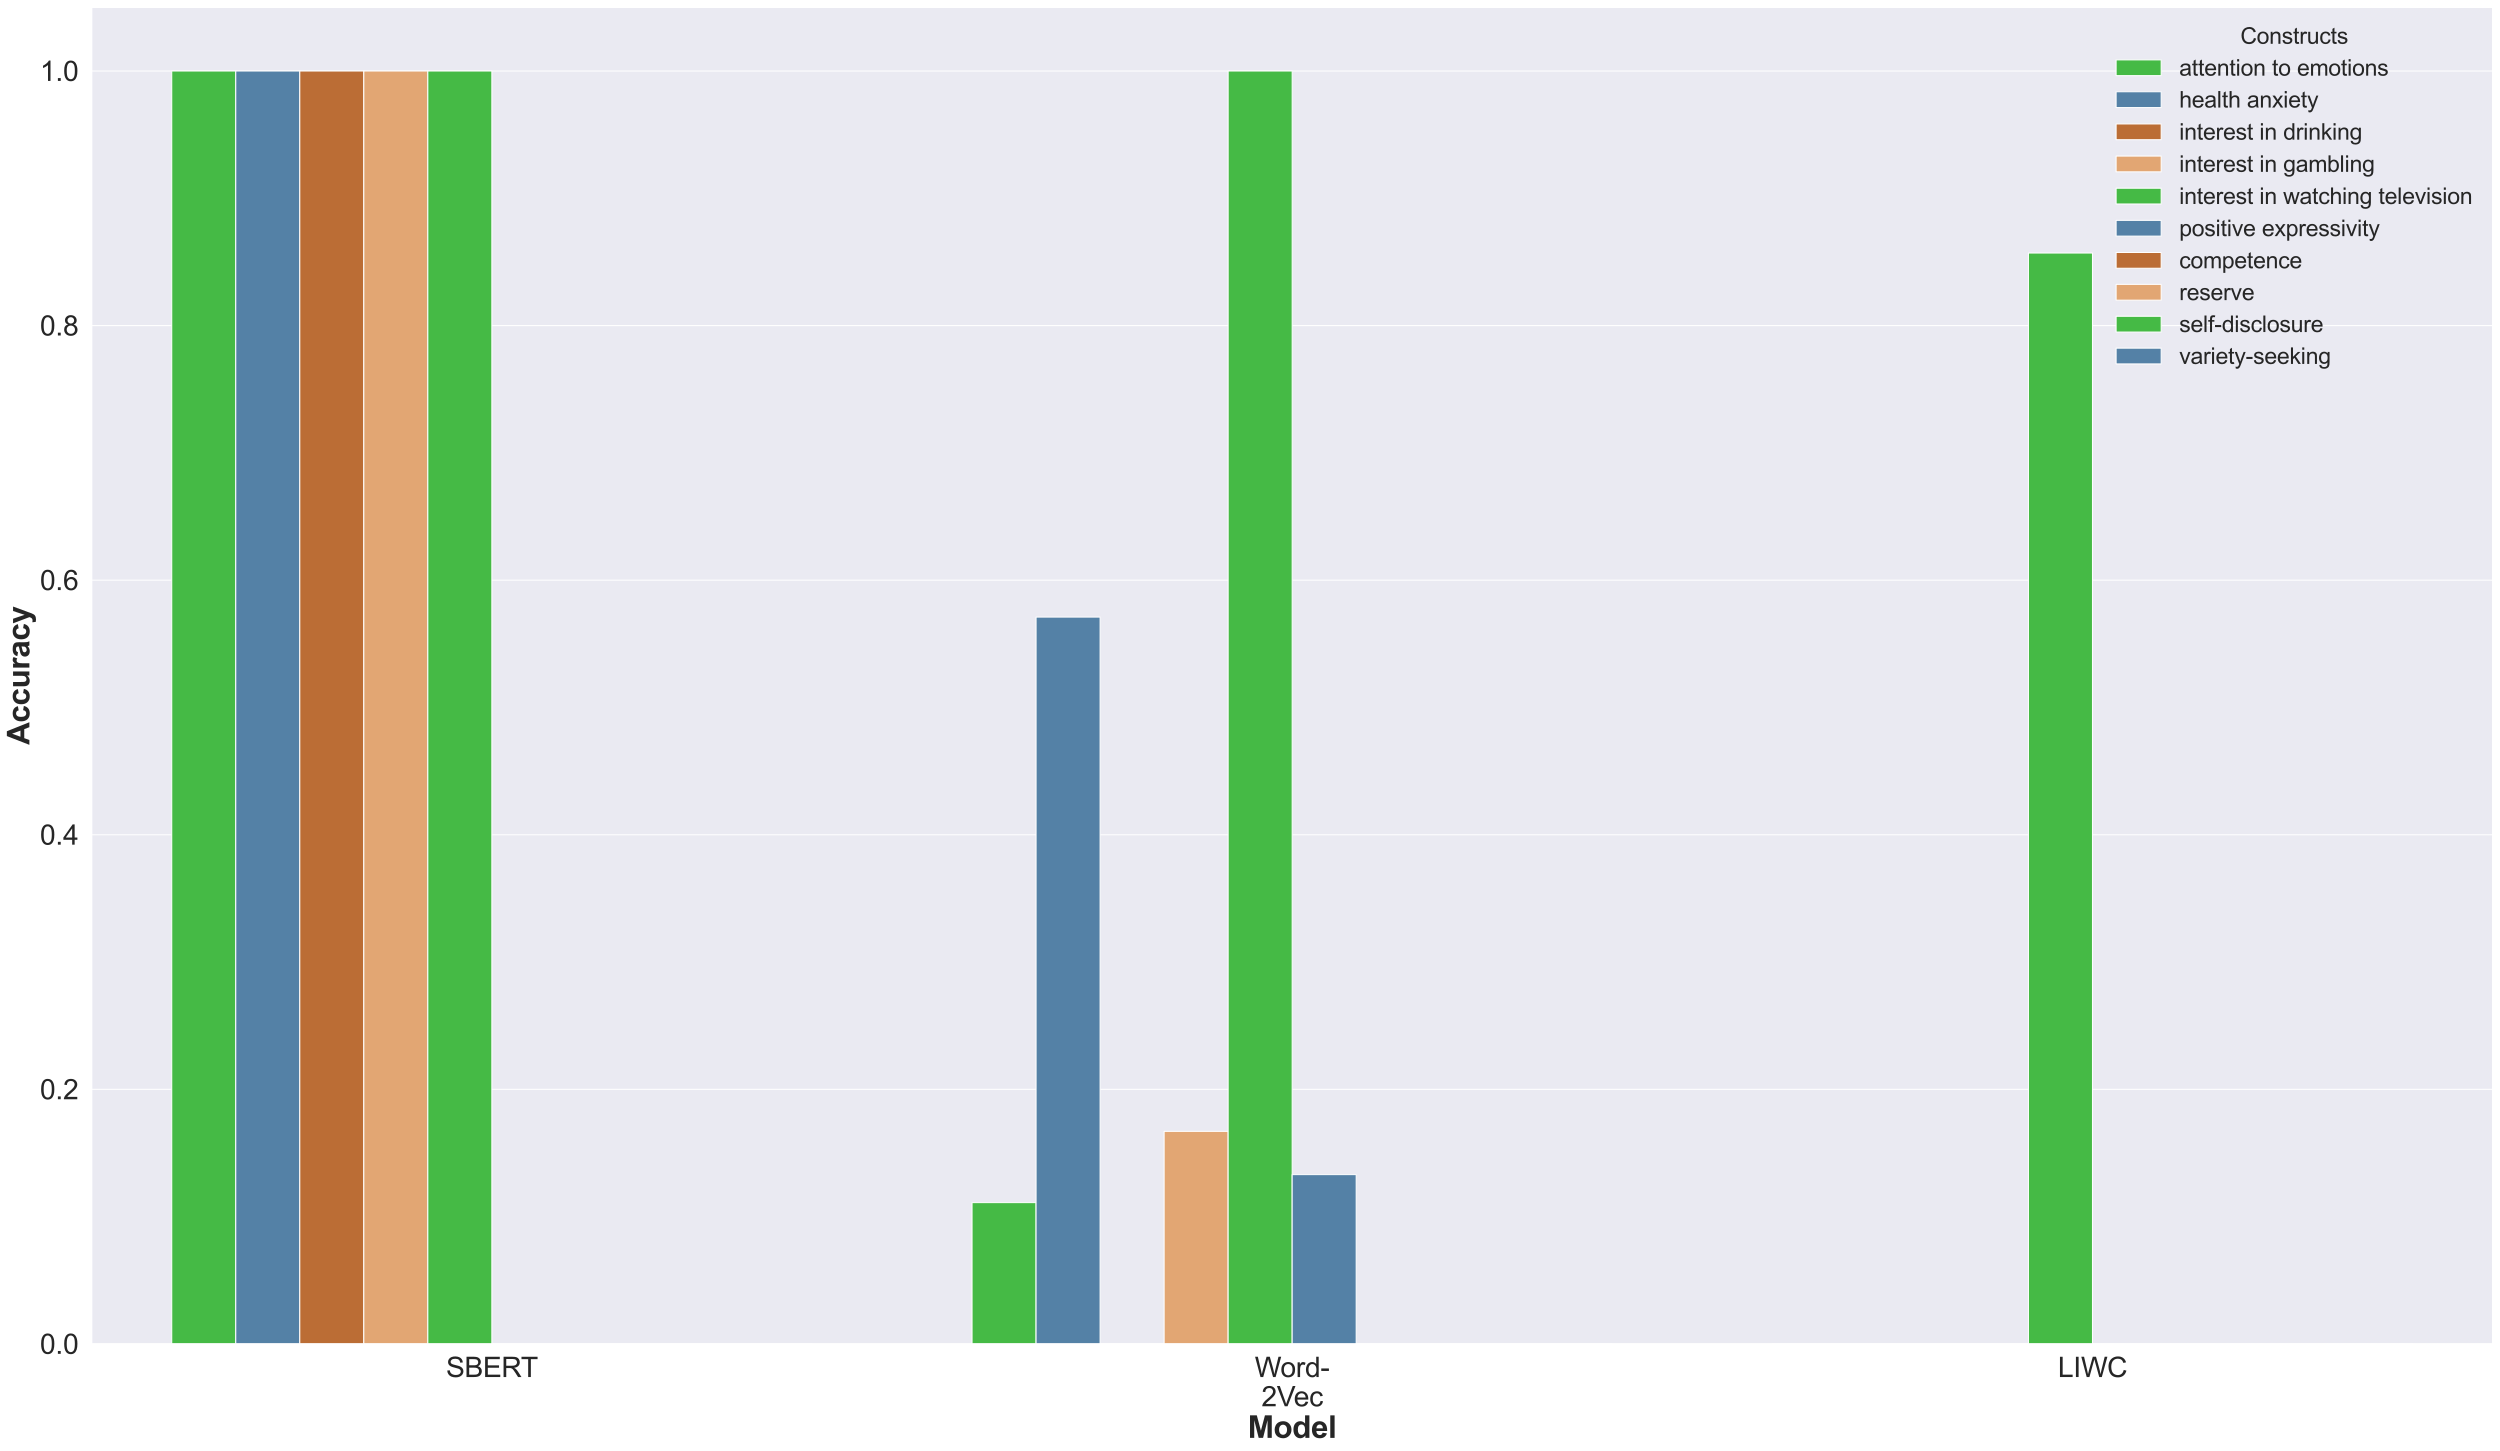 <?xml version="1.0" encoding="utf-8" standalone="no"?>
<!DOCTYPE svg PUBLIC "-//W3C//DTD SVG 1.1//EN"
  "http://www.w3.org/Graphics/SVG/1.1/DTD/svg11.dtd">
<svg height="1416.684pt" version="1.1" viewBox="0 0 2440.318 1416.684" width="2440.318pt" xmlns="http://www.w3.org/2000/svg" xmlns:xlink="http://www.w3.org/1999/xlink">
 <defs>
  <style type="text/css">*{stroke-linecap:butt;stroke-linejoin:round;}</style>
 </defs>
 <g id="figure_1">
  <g id="patch_1">
   <path d="M 0 1416.684 
L 2440.318 1416.684 
L 2440.318 0 
L 0 0 
z
" style="fill:#ffffff;"/>
  </g>
  <g id="axes_1">
   <g id="patch_2">
    <path d="M 89.517 1311.84 
L 2433.117 1311.84 
L 2433.117 7.2 
L 89.517 7.2 
z
" style="fill:#eaeaf2;"/>
   </g>
   <g id="matplotlib.axis_1">
    <g id="xtick_1">
     <g id="text_1">
      <!-- SBERT -->
      <g style="fill:#262626;" transform="translate(435.344 1344.166)scale(0.27 -0.27)">
       <defs>
        <path d="M 288 1472 
L 859 1522 
Q 900 1178 1048 958 
Q 1197 738 1509 602 
Q 1822 466 2213 466 
Q 2559 466 2825 569 
Q 3091 672 3220 851 
Q 3350 1031 3350 1244 
Q 3350 1459 3225 1620 
Q 3100 1781 2813 1891 
Q 2628 1963 1997 2114 
Q 1366 2266 1113 2400 
Q 784 2572 623 2826 
Q 463 3081 463 3397 
Q 463 3744 659 4045 
Q 856 4347 1234 4503 
Q 1613 4659 2075 4659 
Q 2584 4659 2973 4495 
Q 3363 4331 3572 4012 
Q 3781 3694 3797 3291 
L 3216 3247 
Q 3169 3681 2898 3903 
Q 2628 4125 2100 4125 
Q 1550 4125 1298 3923 
Q 1047 3722 1047 3438 
Q 1047 3191 1225 3031 
Q 1400 2872 2139 2705 
Q 2878 2538 3153 2413 
Q 3553 2228 3743 1945 
Q 3934 1663 3934 1294 
Q 3934 928 3725 604 
Q 3516 281 3123 101 
Q 2731 -78 2241 -78 
Q 1619 -78 1198 103 
Q 778 284 539 648 
Q 300 1013 288 1472 
z
" id="ArialMT-53" transform="scale(0.016)"/>
        <path d="M 469 0 
L 469 4581 
L 2188 4581 
Q 2713 4581 3030 4442 
Q 3347 4303 3526 4014 
Q 3706 3725 3706 3409 
Q 3706 3116 3547 2856 
Q 3388 2597 3066 2438 
Q 3481 2316 3704 2022 
Q 3928 1728 3928 1328 
Q 3928 1006 3792 729 
Q 3656 453 3456 303 
Q 3256 153 2954 76 
Q 2653 0 2216 0 
L 469 0 
z
M 1075 2656 
L 2066 2656 
Q 2469 2656 2644 2709 
Q 2875 2778 2992 2937 
Q 3109 3097 3109 3338 
Q 3109 3566 3000 3739 
Q 2891 3913 2687 3977 
Q 2484 4041 1991 4041 
L 1075 4041 
L 1075 2656 
z
M 1075 541 
L 2216 541 
Q 2509 541 2628 563 
Q 2838 600 2978 687 
Q 3119 775 3209 942 
Q 3300 1109 3300 1328 
Q 3300 1584 3169 1773 
Q 3038 1963 2805 2039 
Q 2572 2116 2134 2116 
L 1075 2116 
L 1075 541 
z
" id="ArialMT-42" transform="scale(0.016)"/>
        <path d="M 506 0 
L 506 4581 
L 3819 4581 
L 3819 4041 
L 1113 4041 
L 1113 2638 
L 3647 2638 
L 3647 2100 
L 1113 2100 
L 1113 541 
L 3925 541 
L 3925 0 
L 506 0 
z
" id="ArialMT-45" transform="scale(0.016)"/>
        <path d="M 503 0 
L 503 4581 
L 2534 4581 
Q 3147 4581 3465 4457 
Q 3784 4334 3975 4021 
Q 4166 3709 4166 3331 
Q 4166 2844 3850 2509 
Q 3534 2175 2875 2084 
Q 3116 1969 3241 1856 
Q 3506 1613 3744 1247 
L 4541 0 
L 3778 0 
L 3172 953 
Q 2906 1366 2734 1584 
Q 2563 1803 2427 1890 
Q 2291 1978 2150 2013 
Q 2047 2034 1813 2034 
L 1109 2034 
L 1109 0 
L 503 0 
z
M 1109 2559 
L 2413 2559 
Q 2828 2559 3062 2645 
Q 3297 2731 3419 2920 
Q 3541 3109 3541 3331 
Q 3541 3656 3305 3865 
Q 3069 4075 2559 4075 
L 1109 4075 
L 1109 2559 
z
" id="ArialMT-52" transform="scale(0.016)"/>
        <path d="M 1659 0 
L 1659 4041 
L 150 4041 
L 150 4581 
L 3781 4581 
L 3781 4041 
L 2266 4041 
L 2266 0 
L 1659 0 
z
" id="ArialMT-54" transform="scale(0.016)"/>
       </defs>
       <use xlink:href="#ArialMT-53"/>
       <use x="66.699" xlink:href="#ArialMT-42"/>
       <use x="133.398" xlink:href="#ArialMT-45"/>
       <use x="200.098" xlink:href="#ArialMT-52"/>
       <use x="270.564" xlink:href="#ArialMT-54"/>
      </g>
     </g>
    </g>
    <g id="xtick_2">
     <g id="text_2">
      <!-- Word- -->
      <g style="fill:#262626;" transform="translate(1224.806 1344.166)scale(0.27 -0.27)">
       <defs>
        <path d="M 1294 0 
L 78 4581 
L 700 4581 
L 1397 1578 
Q 1509 1106 1591 641 
Q 1766 1375 1797 1488 
L 2669 4581 
L 3400 4581 
L 4056 2263 
Q 4303 1400 4413 641 
Q 4500 1075 4641 1638 
L 5359 4581 
L 5969 4581 
L 4713 0 
L 4128 0 
L 3163 3491 
Q 3041 3928 3019 4028 
Q 2947 3713 2884 3491 
L 1913 0 
L 1294 0 
z
" id="ArialMT-57" transform="scale(0.016)"/>
        <path d="M 213 1659 
Q 213 2581 725 3025 
Q 1153 3394 1769 3394 
Q 2453 3394 2887 2945 
Q 3322 2497 3322 1706 
Q 3322 1066 3130 698 
Q 2938 331 2570 128 
Q 2203 -75 1769 -75 
Q 1072 -75 642 372 
Q 213 819 213 1659 
z
M 791 1659 
Q 791 1022 1069 705 
Q 1347 388 1769 388 
Q 2188 388 2466 706 
Q 2744 1025 2744 1678 
Q 2744 2294 2464 2611 
Q 2184 2928 1769 2928 
Q 1347 2928 1069 2612 
Q 791 2297 791 1659 
z
" id="ArialMT-6f" transform="scale(0.016)"/>
        <path d="M 416 0 
L 416 3319 
L 922 3319 
L 922 2816 
Q 1116 3169 1280 3281 
Q 1444 3394 1641 3394 
Q 1925 3394 2219 3213 
L 2025 2691 
Q 1819 2813 1613 2813 
Q 1428 2813 1281 2702 
Q 1134 2591 1072 2394 
Q 978 2094 978 1738 
L 978 0 
L 416 0 
z
" id="ArialMT-72" transform="scale(0.016)"/>
        <path d="M 2575 0 
L 2575 419 
Q 2259 -75 1647 -75 
Q 1250 -75 917 144 
Q 584 363 401 755 
Q 219 1147 219 1656 
Q 219 2153 384 2558 
Q 550 2963 881 3178 
Q 1213 3394 1622 3394 
Q 1922 3394 2156 3267 
Q 2391 3141 2538 2938 
L 2538 4581 
L 3097 4581 
L 3097 0 
L 2575 0 
z
M 797 1656 
Q 797 1019 1065 703 
Q 1334 388 1700 388 
Q 2069 388 2326 689 
Q 2584 991 2584 1609 
Q 2584 2291 2321 2609 
Q 2059 2928 1675 2928 
Q 1300 2928 1048 2622 
Q 797 2316 797 1656 
z
" id="ArialMT-64" transform="scale(0.016)"/>
        <path d="M 203 1375 
L 203 1941 
L 1931 1941 
L 1931 1375 
L 203 1375 
z
" id="ArialMT-2d" transform="scale(0.016)"/>
       </defs>
       <use xlink:href="#ArialMT-57"/>
       <use x="92.635" xlink:href="#ArialMT-6f"/>
       <use x="148.25" xlink:href="#ArialMT-72"/>
       <use x="181.551" xlink:href="#ArialMT-64"/>
       <use x="237.166" xlink:href="#ArialMT-2d"/>
      </g>
      <!-- 2Vec -->
      <g style="fill:#262626;" transform="translate(1231.291 1372.724)scale(0.27 -0.27)">
       <defs>
        <path d="M 3222 541 
L 3222 0 
L 194 0 
Q 188 203 259 391 
Q 375 700 629 1000 
Q 884 1300 1366 1694 
Q 2113 2306 2375 2664 
Q 2638 3022 2638 3341 
Q 2638 3675 2398 3904 
Q 2159 4134 1775 4134 
Q 1369 4134 1125 3890 
Q 881 3647 878 3216 
L 300 3275 
Q 359 3922 746 4261 
Q 1134 4600 1788 4600 
Q 2447 4600 2831 4234 
Q 3216 3869 3216 3328 
Q 3216 3053 3103 2787 
Q 2991 2522 2730 2228 
Q 2469 1934 1863 1422 
Q 1356 997 1212 845 
Q 1069 694 975 541 
L 3222 541 
z
" id="ArialMT-32" transform="scale(0.016)"/>
        <path d="M 1803 0 
L 28 4581 
L 684 4581 
L 1875 1253 
Q 2019 853 2116 503 
Q 2222 878 2363 1253 
L 3600 4581 
L 4219 4581 
L 2425 0 
L 1803 0 
z
" id="ArialMT-56" transform="scale(0.016)"/>
        <path d="M 2694 1069 
L 3275 997 
Q 3138 488 2766 206 
Q 2394 -75 1816 -75 
Q 1088 -75 661 373 
Q 234 822 234 1631 
Q 234 2469 665 2931 
Q 1097 3394 1784 3394 
Q 2450 3394 2872 2941 
Q 3294 2488 3294 1666 
Q 3294 1616 3291 1516 
L 816 1516 
Q 847 969 1125 678 
Q 1403 388 1819 388 
Q 2128 388 2347 550 
Q 2566 713 2694 1069 
z
M 847 1978 
L 2700 1978 
Q 2663 2397 2488 2606 
Q 2219 2931 1791 2931 
Q 1403 2931 1139 2672 
Q 875 2413 847 1978 
z
" id="ArialMT-65" transform="scale(0.016)"/>
        <path d="M 2588 1216 
L 3141 1144 
Q 3050 572 2676 248 
Q 2303 -75 1759 -75 
Q 1078 -75 664 370 
Q 250 816 250 1647 
Q 250 2184 428 2587 
Q 606 2991 970 3192 
Q 1334 3394 1763 3394 
Q 2303 3394 2647 3120 
Q 2991 2847 3088 2344 
L 2541 2259 
Q 2463 2594 2264 2762 
Q 2066 2931 1784 2931 
Q 1359 2931 1093 2626 
Q 828 2322 828 1663 
Q 828 994 1084 691 
Q 1341 388 1753 388 
Q 2084 388 2306 591 
Q 2528 794 2588 1216 
z
" id="ArialMT-63" transform="scale(0.016)"/>
       </defs>
       <use xlink:href="#ArialMT-32"/>
       <use x="55.615" xlink:href="#ArialMT-56"/>
       <use x="116.814" xlink:href="#ArialMT-65"/>
       <use x="172.43" xlink:href="#ArialMT-63"/>
      </g>
     </g>
    </g>
    <g id="xtick_3">
     <g id="text_3">
      <!-- LIWC -->
      <g style="fill:#262626;" transform="translate(2008.767 1344.166)scale(0.27 -0.27)">
       <defs>
        <path d="M 469 0 
L 469 4581 
L 1075 4581 
L 1075 541 
L 3331 541 
L 3331 0 
L 469 0 
z
" id="ArialMT-4c" transform="scale(0.016)"/>
        <path d="M 597 0 
L 597 4581 
L 1203 4581 
L 1203 0 
L 597 0 
z
" id="ArialMT-49" transform="scale(0.016)"/>
        <path d="M 3763 1606 
L 4369 1453 
Q 4178 706 3683 314 
Q 3188 -78 2472 -78 
Q 1731 -78 1267 223 
Q 803 525 561 1097 
Q 319 1669 319 2325 
Q 319 3041 592 3573 
Q 866 4106 1370 4382 
Q 1875 4659 2481 4659 
Q 3169 4659 3637 4309 
Q 4106 3959 4291 3325 
L 3694 3184 
Q 3534 3684 3231 3912 
Q 2928 4141 2469 4141 
Q 1941 4141 1586 3887 
Q 1231 3634 1087 3207 
Q 944 2781 944 2328 
Q 944 1744 1114 1308 
Q 1284 872 1643 656 
Q 2003 441 2422 441 
Q 2931 441 3284 734 
Q 3638 1028 3763 1606 
z
" id="ArialMT-43" transform="scale(0.016)"/>
       </defs>
       <use xlink:href="#ArialMT-4c"/>
       <use x="55.615" xlink:href="#ArialMT-49"/>
       <use x="83.398" xlink:href="#ArialMT-57"/>
       <use x="177.783" xlink:href="#ArialMT-43"/>
      </g>
     </g>
    </g>
    <g id="text_4">
     <!-- Model -->
     <g style="fill:#262626;" transform="translate(1217.991 1403.563)scale(0.3 -0.3)">
      <defs>
       <path d="M 453 0 
L 453 4581 
L 1838 4581 
L 2669 1456 
L 3491 4581 
L 4878 4581 
L 4878 0 
L 4019 0 
L 4019 3606 
L 3109 0 
L 2219 0 
L 1313 3606 
L 1313 0 
L 453 0 
z
" id="Arial-BoldMT-4d" transform="scale(0.016)"/>
       <path d="M 256 1706 
Q 256 2144 472 2553 
Q 688 2963 1083 3178 
Q 1478 3394 1966 3394 
Q 2719 3394 3200 2905 
Q 3681 2416 3681 1669 
Q 3681 916 3195 420 
Q 2709 -75 1972 -75 
Q 1516 -75 1102 131 
Q 688 338 472 736 
Q 256 1134 256 1706 
z
M 1156 1659 
Q 1156 1166 1390 903 
Q 1625 641 1969 641 
Q 2313 641 2545 903 
Q 2778 1166 2778 1666 
Q 2778 2153 2545 2415 
Q 2313 2678 1969 2678 
Q 1625 2678 1390 2415 
Q 1156 2153 1156 1659 
z
" id="Arial-BoldMT-6f" transform="scale(0.016)"/>
       <path d="M 3503 0 
L 2688 0 
L 2688 488 
Q 2484 203 2207 64 
Q 1931 -75 1650 -75 
Q 1078 -75 670 386 
Q 263 847 263 1672 
Q 263 2516 659 2955 
Q 1056 3394 1663 3394 
Q 2219 3394 2625 2931 
L 2625 4581 
L 3503 4581 
L 3503 0 
z
M 1159 1731 
Q 1159 1200 1306 963 
Q 1519 619 1900 619 
Q 2203 619 2415 876 
Q 2628 1134 2628 1647 
Q 2628 2219 2422 2470 
Q 2216 2722 1894 2722 
Q 1581 2722 1370 2473 
Q 1159 2225 1159 1731 
z
" id="Arial-BoldMT-64" transform="scale(0.016)"/>
       <path d="M 2381 1056 
L 3256 909 
Q 3088 428 2723 176 
Q 2359 -75 1813 -75 
Q 947 -75 531 491 
Q 203 944 203 1634 
Q 203 2459 634 2926 
Q 1066 3394 1725 3394 
Q 2466 3394 2894 2905 
Q 3322 2416 3303 1406 
L 1103 1406 
Q 1113 1016 1316 798 
Q 1519 581 1822 581 
Q 2028 581 2168 693 
Q 2309 806 2381 1056 
z
M 2431 1944 
Q 2422 2325 2234 2523 
Q 2047 2722 1778 2722 
Q 1491 2722 1303 2513 
Q 1116 2303 1119 1944 
L 2431 1944 
z
" id="Arial-BoldMT-65" transform="scale(0.016)"/>
       <path d="M 459 0 
L 459 4581 
L 1338 4581 
L 1338 0 
L 459 0 
z
" id="Arial-BoldMT-6c" transform="scale(0.016)"/>
      </defs>
      <use xlink:href="#Arial-BoldMT-4d"/>
      <use x="83.301" xlink:href="#Arial-BoldMT-6f"/>
      <use x="144.385" xlink:href="#Arial-BoldMT-64"/>
      <use x="205.469" xlink:href="#Arial-BoldMT-65"/>
      <use x="261.084" xlink:href="#Arial-BoldMT-6c"/>
     </g>
    </g>
   </g>
   <g id="matplotlib.axis_2">
    <g id="ytick_1">
     <g id="line2d_1">
      <path clip-path="url(#p9632bb89b1)" d="M 89.517 1311.84 
L 2433.117 1311.84 
" style="fill:none;stroke:#ffffff;stroke-linecap:round;"/>
     </g>
     <g id="text_5">
      <!-- 0.0 -->
      <g style="fill:#262626;" transform="translate(38.987 1321.503)scale(0.27 -0.27)">
       <defs>
        <path d="M 266 2259 
Q 266 3072 433 3567 
Q 600 4063 929 4331 
Q 1259 4600 1759 4600 
Q 2128 4600 2406 4451 
Q 2684 4303 2865 4023 
Q 3047 3744 3150 3342 
Q 3253 2941 3253 2259 
Q 3253 1453 3087 958 
Q 2922 463 2592 192 
Q 2263 -78 1759 -78 
Q 1097 -78 719 397 
Q 266 969 266 2259 
z
M 844 2259 
Q 844 1131 1108 757 
Q 1372 384 1759 384 
Q 2147 384 2411 759 
Q 2675 1134 2675 2259 
Q 2675 3391 2411 3762 
Q 2147 4134 1753 4134 
Q 1366 4134 1134 3806 
Q 844 3388 844 2259 
z
" id="ArialMT-30" transform="scale(0.016)"/>
        <path d="M 581 0 
L 581 641 
L 1222 641 
L 1222 0 
L 581 0 
z
" id="ArialMT-2e" transform="scale(0.016)"/>
       </defs>
       <use xlink:href="#ArialMT-30"/>
       <use x="55.615" xlink:href="#ArialMT-2e"/>
       <use x="83.398" xlink:href="#ArialMT-30"/>
      </g>
     </g>
    </g>
    <g id="ytick_2">
     <g id="line2d_2">
      <path clip-path="url(#p9632bb89b1)" d="M 89.517 1063.337 
L 2433.117 1063.337 
" style="fill:none;stroke:#ffffff;stroke-linecap:round;"/>
     </g>
     <g id="text_6">
      <!-- 0.2 -->
      <g style="fill:#262626;" transform="translate(38.987 1073)scale(0.27 -0.27)">
       <use xlink:href="#ArialMT-30"/>
       <use x="55.615" xlink:href="#ArialMT-2e"/>
       <use x="83.398" xlink:href="#ArialMT-32"/>
      </g>
     </g>
    </g>
    <g id="ytick_3">
     <g id="line2d_3">
      <path clip-path="url(#p9632bb89b1)" d="M 89.517 814.834 
L 2433.117 814.834 
" style="fill:none;stroke:#ffffff;stroke-linecap:round;"/>
     </g>
     <g id="text_7">
      <!-- 0.4 -->
      <g style="fill:#262626;" transform="translate(38.987 824.497)scale(0.27 -0.27)">
       <defs>
        <path d="M 2069 0 
L 2069 1097 
L 81 1097 
L 81 1613 
L 2172 4581 
L 2631 4581 
L 2631 1613 
L 3250 1613 
L 3250 1097 
L 2631 1097 
L 2631 0 
L 2069 0 
z
M 2069 1613 
L 2069 3678 
L 634 1613 
L 2069 1613 
z
" id="ArialMT-34" transform="scale(0.016)"/>
       </defs>
       <use xlink:href="#ArialMT-30"/>
       <use x="55.615" xlink:href="#ArialMT-2e"/>
       <use x="83.398" xlink:href="#ArialMT-34"/>
      </g>
     </g>
    </g>
    <g id="ytick_4">
     <g id="line2d_4">
      <path clip-path="url(#p9632bb89b1)" d="M 89.517 566.331 
L 2433.117 566.331 
" style="fill:none;stroke:#ffffff;stroke-linecap:round;"/>
     </g>
     <g id="text_8">
      <!-- 0.6 -->
      <g style="fill:#262626;" transform="translate(38.987 575.994)scale(0.27 -0.27)">
       <defs>
        <path d="M 3184 3459 
L 2625 3416 
Q 2550 3747 2413 3897 
Q 2184 4138 1850 4138 
Q 1581 4138 1378 3988 
Q 1113 3794 959 3422 
Q 806 3050 800 2363 
Q 1003 2672 1297 2822 
Q 1591 2972 1913 2972 
Q 2475 2972 2870 2558 
Q 3266 2144 3266 1488 
Q 3266 1056 3080 686 
Q 2894 316 2569 119 
Q 2244 -78 1831 -78 
Q 1128 -78 684 439 
Q 241 956 241 2144 
Q 241 3472 731 4075 
Q 1159 4600 1884 4600 
Q 2425 4600 2770 4297 
Q 3116 3994 3184 3459 
z
M 888 1484 
Q 888 1194 1011 928 
Q 1134 663 1356 523 
Q 1578 384 1822 384 
Q 2178 384 2434 671 
Q 2691 959 2691 1453 
Q 2691 1928 2437 2201 
Q 2184 2475 1800 2475 
Q 1419 2475 1153 2201 
Q 888 1928 888 1484 
z
" id="ArialMT-36" transform="scale(0.016)"/>
       </defs>
       <use xlink:href="#ArialMT-30"/>
       <use x="55.615" xlink:href="#ArialMT-2e"/>
       <use x="83.398" xlink:href="#ArialMT-36"/>
      </g>
     </g>
    </g>
    <g id="ytick_5">
     <g id="line2d_5">
      <path clip-path="url(#p9632bb89b1)" d="M 89.517 317.829 
L 2433.117 317.829 
" style="fill:none;stroke:#ffffff;stroke-linecap:round;"/>
     </g>
     <g id="text_9">
      <!-- 0.8 -->
      <g style="fill:#262626;" transform="translate(38.987 327.492)scale(0.27 -0.27)">
       <defs>
        <path d="M 1131 2484 
Q 781 2613 612 2850 
Q 444 3088 444 3419 
Q 444 3919 803 4259 
Q 1163 4600 1759 4600 
Q 2359 4600 2725 4251 
Q 3091 3903 3091 3403 
Q 3091 3084 2923 2848 
Q 2756 2613 2416 2484 
Q 2838 2347 3058 2040 
Q 3278 1734 3278 1309 
Q 3278 722 2862 322 
Q 2447 -78 1769 -78 
Q 1091 -78 675 323 
Q 259 725 259 1325 
Q 259 1772 486 2073 
Q 713 2375 1131 2484 
z
M 1019 3438 
Q 1019 3113 1228 2906 
Q 1438 2700 1772 2700 
Q 2097 2700 2305 2904 
Q 2513 3109 2513 3406 
Q 2513 3716 2298 3927 
Q 2084 4138 1766 4138 
Q 1444 4138 1231 3931 
Q 1019 3725 1019 3438 
z
M 838 1322 
Q 838 1081 952 856 
Q 1066 631 1291 507 
Q 1516 384 1775 384 
Q 2178 384 2440 643 
Q 2703 903 2703 1303 
Q 2703 1709 2433 1975 
Q 2163 2241 1756 2241 
Q 1359 2241 1098 1978 
Q 838 1716 838 1322 
z
" id="ArialMT-38" transform="scale(0.016)"/>
       </defs>
       <use xlink:href="#ArialMT-30"/>
       <use x="55.615" xlink:href="#ArialMT-2e"/>
       <use x="83.398" xlink:href="#ArialMT-38"/>
      </g>
     </g>
    </g>
    <g id="ytick_6">
     <g id="line2d_6">
      <path clip-path="url(#p9632bb89b1)" d="M 89.517 69.326 
L 2433.117 69.326 
" style="fill:none;stroke:#ffffff;stroke-linecap:round;"/>
     </g>
     <g id="text_10">
      <!-- 1.0 -->
      <g style="fill:#262626;" transform="translate(38.987 78.989)scale(0.27 -0.27)">
       <defs>
        <path d="M 2384 0 
L 1822 0 
L 1822 3584 
Q 1619 3391 1289 3197 
Q 959 3003 697 2906 
L 697 3450 
Q 1169 3672 1522 3987 
Q 1875 4303 2022 4600 
L 2384 4600 
L 2384 0 
z
" id="ArialMT-31" transform="scale(0.016)"/>
       </defs>
       <use xlink:href="#ArialMT-31"/>
       <use x="55.615" xlink:href="#ArialMT-2e"/>
       <use x="83.398" xlink:href="#ArialMT-30"/>
      </g>
     </g>
    </g>
    <g id="text_11">
     <!-- Accuracy -->
     <g style="fill:#262626;" transform="translate(28.673 727.06)rotate(-90)scale(0.3 -0.3)">
      <defs>
       <path d="M 4597 0 
L 3591 0 
L 3191 1041 
L 1359 1041 
L 981 0 
L 0 0 
L 1784 4581 
L 2763 4581 
L 4597 0 
z
M 2894 1813 
L 2263 3513 
L 1644 1813 
L 2894 1813 
z
" id="Arial-BoldMT-41" transform="scale(0.016)"/>
       <path d="M 3353 2338 
L 2488 2181 
Q 2444 2441 2289 2572 
Q 2134 2703 1888 2703 
Q 1559 2703 1364 2476 
Q 1169 2250 1169 1719 
Q 1169 1128 1367 884 
Q 1566 641 1900 641 
Q 2150 641 2309 783 
Q 2469 925 2534 1272 
L 3397 1125 
Q 3263 531 2881 228 
Q 2500 -75 1859 -75 
Q 1131 -75 698 384 
Q 266 844 266 1656 
Q 266 2478 700 2936 
Q 1134 3394 1875 3394 
Q 2481 3394 2839 3133 
Q 3197 2872 3353 2338 
z
" id="Arial-BoldMT-63" transform="scale(0.016)"/>
       <path d="M 2644 0 
L 2644 497 
Q 2463 231 2167 78 
Q 1872 -75 1544 -75 
Q 1209 -75 943 72 
Q 678 219 559 484 
Q 441 750 441 1219 
L 441 3319 
L 1319 3319 
L 1319 1794 
Q 1319 1094 1367 936 
Q 1416 778 1544 686 
Q 1672 594 1869 594 
Q 2094 594 2272 717 
Q 2450 841 2515 1023 
Q 2581 1206 2581 1919 
L 2581 3319 
L 3459 3319 
L 3459 0 
L 2644 0 
z
" id="Arial-BoldMT-75" transform="scale(0.016)"/>
       <path d="M 1300 0 
L 422 0 
L 422 3319 
L 1238 3319 
L 1238 2847 
Q 1447 3181 1614 3287 
Q 1781 3394 1994 3394 
Q 2294 3394 2572 3228 
L 2300 2463 
Q 2078 2606 1888 2606 
Q 1703 2606 1575 2504 
Q 1447 2403 1373 2137 
Q 1300 1872 1300 1025 
L 1300 0 
z
" id="Arial-BoldMT-72" transform="scale(0.016)"/>
       <path d="M 1116 2306 
L 319 2450 
Q 453 2931 781 3162 
Q 1109 3394 1756 3394 
Q 2344 3394 2631 3255 
Q 2919 3116 3036 2902 
Q 3153 2688 3153 2116 
L 3144 1091 
Q 3144 653 3186 445 
Q 3228 238 3344 0 
L 2475 0 
Q 2441 88 2391 259 
Q 2369 338 2359 363 
Q 2134 144 1878 34 
Q 1622 -75 1331 -75 
Q 819 -75 523 203 
Q 228 481 228 906 
Q 228 1188 362 1408 
Q 497 1628 739 1745 
Q 981 1863 1438 1950 
Q 2053 2066 2291 2166 
L 2291 2253 
Q 2291 2506 2166 2614 
Q 2041 2722 1694 2722 
Q 1459 2722 1328 2630 
Q 1197 2538 1116 2306 
z
M 2291 1594 
Q 2122 1538 1756 1459 
Q 1391 1381 1278 1306 
Q 1106 1184 1106 997 
Q 1106 813 1243 678 
Q 1381 544 1594 544 
Q 1831 544 2047 700 
Q 2206 819 2256 991 
Q 2291 1103 2291 1419 
L 2291 1594 
z
" id="Arial-BoldMT-61" transform="scale(0.016)"/>
       <path d="M 44 3319 
L 978 3319 
L 1772 963 
L 2547 3319 
L 3456 3319 
L 2284 125 
L 2075 -453 
Q 1959 -744 1854 -897 
Q 1750 -1050 1614 -1145 
Q 1478 -1241 1279 -1294 
Q 1081 -1347 831 -1347 
Q 578 -1347 334 -1294 
L 256 -606 
Q 463 -647 628 -647 
Q 934 -647 1081 -467 
Q 1228 -288 1306 -9 
L 44 3319 
z
" id="Arial-BoldMT-79" transform="scale(0.016)"/>
      </defs>
      <use xlink:href="#Arial-BoldMT-41"/>
      <use x="72.217" xlink:href="#Arial-BoldMT-63"/>
      <use x="127.832" xlink:href="#Arial-BoldMT-63"/>
      <use x="183.447" xlink:href="#Arial-BoldMT-75"/>
      <use x="244.531" xlink:href="#Arial-BoldMT-72"/>
      <use x="283.447" xlink:href="#Arial-BoldMT-61"/>
      <use x="339.062" xlink:href="#Arial-BoldMT-63"/>
      <use x="394.678" xlink:href="#Arial-BoldMT-79"/>
     </g>
    </g>
   </g>
   <g id="patch_3">
    <path clip-path="url(#p9632bb89b1)" d="M 167.637 1311.84 
L 230.133 1311.84 
L 230.133 69.326 
L 167.637 69.326 
z
" style="fill:#45ba45;stroke:#ffffff;stroke-linejoin:miter;"/>
   </g>
   <g id="patch_4">
    <path clip-path="url(#p9632bb89b1)" d="M 948.837 1311.84 
L 1011.333 1311.84 
L 1011.333 1173.921 
L 948.837 1173.921 
z
" style="fill:#45ba45;stroke:#ffffff;stroke-linejoin:miter;"/>
   </g>
   <g id="patch_5">
    <path clip-path="url(#p9632bb89b1)" d="M 1730.037 1311.84 
L 1792.534 1311.84 
L 1792.534 1311.84 
L 1730.037 1311.84 
z
" style="fill:#45ba45;stroke:#ffffff;stroke-linejoin:miter;"/>
   </g>
   <g id="patch_6">
    <path clip-path="url(#p9632bb89b1)" d="M 230.133 1311.84 
L 292.63 1311.84 
L 292.63 69.326 
L 230.133 69.326 
z
" style="fill:#5481a6;stroke:#ffffff;stroke-linejoin:miter;"/>
   </g>
   <g id="patch_7">
    <path clip-path="url(#p9632bb89b1)" d="M 1011.333 1311.84 
L 1073.83 1311.84 
L 1073.83 602.364 
L 1011.333 602.364 
z
" style="fill:#5481a6;stroke:#ffffff;stroke-linejoin:miter;"/>
   </g>
   <g id="patch_8">
    <path clip-path="url(#p9632bb89b1)" d="M 1792.534 1311.84 
L 1855.03 1311.84 
L 1855.03 1311.84 
L 1792.534 1311.84 
z
" style="fill:#5481a6;stroke:#ffffff;stroke-linejoin:miter;"/>
   </g>
   <g id="patch_9">
    <path clip-path="url(#p9632bb89b1)" d="M 292.63 1311.84 
L 355.125 1311.84 
L 355.125 69.326 
L 292.63 69.326 
z
" style="fill:#bb6d35;stroke:#ffffff;stroke-linejoin:miter;"/>
   </g>
   <g id="patch_10">
    <path clip-path="url(#p9632bb89b1)" d="M 1073.83 1311.84 
L 1136.325 1311.84 
L 1136.325 1311.84 
L 1073.83 1311.84 
z
" style="fill:#bb6d35;stroke:#ffffff;stroke-linejoin:miter;"/>
   </g>
   <g id="patch_11">
    <path clip-path="url(#p9632bb89b1)" d="M 1855.03 1311.84 
L 1917.525 1311.84 
L 1917.525 1311.84 
L 1855.03 1311.84 
z
" style="fill:#bb6d35;stroke:#ffffff;stroke-linejoin:miter;"/>
   </g>
   <g id="patch_12">
    <path clip-path="url(#p9632bb89b1)" d="M 355.125 1311.84 
L 417.622 1311.84 
L 417.622 69.326 
L 355.125 69.326 
z
" style="fill:#e2a673;stroke:#ffffff;stroke-linejoin:miter;"/>
   </g>
   <g id="patch_13">
    <path clip-path="url(#p9632bb89b1)" d="M 1136.325 1311.84 
L 1198.822 1311.84 
L 1198.822 1104.34 
L 1136.325 1104.34 
z
" style="fill:#e2a673;stroke:#ffffff;stroke-linejoin:miter;"/>
   </g>
   <g id="patch_14">
    <path clip-path="url(#p9632bb89b1)" d="M 1917.525 1311.84 
L 1980.022 1311.84 
L 1980.022 1311.84 
L 1917.525 1311.84 
z
" style="fill:#e2a673;stroke:#ffffff;stroke-linejoin:miter;"/>
   </g>
   <g id="patch_15">
    <path clip-path="url(#p9632bb89b1)" d="M 417.622 1311.84 
L 480.118 1311.84 
L 480.118 69.326 
L 417.622 69.326 
z
" style="fill:#45ba45;stroke:#ffffff;stroke-linejoin:miter;"/>
   </g>
   <g id="patch_16">
    <path clip-path="url(#p9632bb89b1)" d="M 1198.822 1311.84 
L 1261.318 1311.84 
L 1261.318 69.326 
L 1198.822 69.326 
z
" style="fill:#45ba45;stroke:#ffffff;stroke-linejoin:miter;"/>
   </g>
   <g id="patch_17">
    <path clip-path="url(#p9632bb89b1)" d="M 1980.022 1311.84 
L 2042.517 1311.84 
L 2042.517 247.005 
L 1980.022 247.005 
z
" style="fill:#45ba45;stroke:#ffffff;stroke-linejoin:miter;"/>
   </g>
   <g id="patch_18">
    <path clip-path="url(#p9632bb89b1)" d="M 480.118 1311.84 
L 542.614 1311.84 
L 542.614 1311.84 
L 480.118 1311.84 
z
" style="fill:#5481a6;stroke:#ffffff;stroke-linejoin:miter;"/>
   </g>
   <g id="patch_19">
    <path clip-path="url(#p9632bb89b1)" d="M 1261.318 1311.84 
L 1323.813 1311.84 
L 1323.813 1146.586 
L 1261.318 1146.586 
z
" style="fill:#5481a6;stroke:#ffffff;stroke-linejoin:miter;"/>
   </g>
   <g id="patch_20">
    <path clip-path="url(#p9632bb89b1)" d="M 2042.517 1311.84 
L 2105.014 1311.84 
L 2105.014 1311.84 
L 2042.517 1311.84 
z
" style="fill:#5481a6;stroke:#ffffff;stroke-linejoin:miter;"/>
   </g>
   <g id="patch_21">
    <path clip-path="url(#p9632bb89b1)" d="M 542.614 1311.84 
L 605.11 1311.84 
L 605.11 1311.84 
L 542.614 1311.84 
z
" style="fill:#bb6d35;stroke:#ffffff;stroke-linejoin:miter;"/>
   </g>
   <g id="patch_22">
    <path clip-path="url(#p9632bb89b1)" d="M 1323.813 1311.84 
L 1386.31 1311.84 
L 1386.31 1311.84 
L 1323.813 1311.84 
z
" style="fill:#bb6d35;stroke:#ffffff;stroke-linejoin:miter;"/>
   </g>
   <g id="patch_23">
    <path clip-path="url(#p9632bb89b1)" d="M 2105.014 1311.84 
L 2167.51 1311.84 
L 2167.51 1311.84 
L 2105.014 1311.84 
z
" style="fill:#bb6d35;stroke:#ffffff;stroke-linejoin:miter;"/>
   </g>
   <g id="patch_24">
    <path clip-path="url(#p9632bb89b1)" d="M 605.11 1311.84 
L 667.606 1311.84 
L 667.606 1311.84 
L 605.11 1311.84 
z
" style="fill:#e2a673;stroke:#ffffff;stroke-linejoin:miter;"/>
   </g>
   <g id="patch_25">
    <path clip-path="url(#p9632bb89b1)" d="M 1386.31 1311.84 
L 1448.805 1311.84 
L 1448.805 1311.84 
L 1386.31 1311.84 
z
" style="fill:#e2a673;stroke:#ffffff;stroke-linejoin:miter;"/>
   </g>
   <g id="patch_26">
    <path clip-path="url(#p9632bb89b1)" d="M 2167.51 1311.84 
L 2230.006 1311.84 
L 2230.006 1311.84 
L 2167.51 1311.84 
z
" style="fill:#e2a673;stroke:#ffffff;stroke-linejoin:miter;"/>
   </g>
   <g id="patch_27">
    <path clip-path="url(#p9632bb89b1)" d="M 667.606 1311.84 
L 730.101 1311.84 
L 730.101 1311.84 
L 667.606 1311.84 
z
" style="fill:#45ba45;stroke:#ffffff;stroke-linejoin:miter;"/>
   </g>
   <g id="patch_28">
    <path clip-path="url(#p9632bb89b1)" d="M 1448.805 1311.84 
L 1511.302 1311.84 
L 1511.302 1311.84 
L 1448.805 1311.84 
z
" style="fill:#45ba45;stroke:#ffffff;stroke-linejoin:miter;"/>
   </g>
   <g id="patch_29">
    <path clip-path="url(#p9632bb89b1)" d="M 2230.006 1311.84 
L 2292.501 1311.84 
L 2292.501 1311.84 
L 2230.006 1311.84 
z
" style="fill:#45ba45;stroke:#ffffff;stroke-linejoin:miter;"/>
   </g>
   <g id="patch_30">
    <path clip-path="url(#p9632bb89b1)" d="M 730.101 1311.84 
L 792.597 1311.84 
L 792.597 1311.84 
L 730.101 1311.84 
z
" style="fill:#5481a6;stroke:#ffffff;stroke-linejoin:miter;"/>
   </g>
   <g id="patch_31">
    <path clip-path="url(#p9632bb89b1)" d="M 1511.302 1311.84 
L 1573.797 1311.84 
L 1573.797 1311.84 
L 1511.302 1311.84 
z
" style="fill:#5481a6;stroke:#ffffff;stroke-linejoin:miter;"/>
   </g>
   <g id="patch_32">
    <path clip-path="url(#p9632bb89b1)" d="M 2292.501 1311.84 
L 2354.997 1311.84 
L 2354.997 1311.84 
L 2292.501 1311.84 
z
" style="fill:#5481a6;stroke:#ffffff;stroke-linejoin:miter;"/>
   </g>
   <g id="line2d_7">
    <path clip-path="url(#p9632bb89b1)" style="fill:none;stroke:#424242;stroke-linecap:round;stroke-width:2.7;"/>
   </g>
   <g id="line2d_8">
    <path clip-path="url(#p9632bb89b1)" style="fill:none;stroke:#424242;stroke-linecap:round;stroke-width:2.7;"/>
   </g>
   <g id="line2d_9">
    <path clip-path="url(#p9632bb89b1)" style="fill:none;stroke:#424242;stroke-linecap:round;stroke-width:2.7;"/>
   </g>
   <g id="line2d_10">
    <path clip-path="url(#p9632bb89b1)" style="fill:none;stroke:#424242;stroke-linecap:round;stroke-width:2.7;"/>
   </g>
   <g id="line2d_11">
    <path clip-path="url(#p9632bb89b1)" style="fill:none;stroke:#424242;stroke-linecap:round;stroke-width:2.7;"/>
   </g>
   <g id="line2d_12">
    <path clip-path="url(#p9632bb89b1)" style="fill:none;stroke:#424242;stroke-linecap:round;stroke-width:2.7;"/>
   </g>
   <g id="line2d_13">
    <path clip-path="url(#p9632bb89b1)" style="fill:none;stroke:#424242;stroke-linecap:round;stroke-width:2.7;"/>
   </g>
   <g id="line2d_14">
    <path clip-path="url(#p9632bb89b1)" style="fill:none;stroke:#424242;stroke-linecap:round;stroke-width:2.7;"/>
   </g>
   <g id="line2d_15">
    <path clip-path="url(#p9632bb89b1)" style="fill:none;stroke:#424242;stroke-linecap:round;stroke-width:2.7;"/>
   </g>
   <g id="line2d_16">
    <path clip-path="url(#p9632bb89b1)" style="fill:none;stroke:#424242;stroke-linecap:round;stroke-width:2.7;"/>
   </g>
   <g id="line2d_17">
    <path clip-path="url(#p9632bb89b1)" style="fill:none;stroke:#424242;stroke-linecap:round;stroke-width:2.7;"/>
   </g>
   <g id="line2d_18">
    <path clip-path="url(#p9632bb89b1)" style="fill:none;stroke:#424242;stroke-linecap:round;stroke-width:2.7;"/>
   </g>
   <g id="line2d_19">
    <path clip-path="url(#p9632bb89b1)" style="fill:none;stroke:#424242;stroke-linecap:round;stroke-width:2.7;"/>
   </g>
   <g id="line2d_20">
    <path clip-path="url(#p9632bb89b1)" style="fill:none;stroke:#424242;stroke-linecap:round;stroke-width:2.7;"/>
   </g>
   <g id="line2d_21">
    <path clip-path="url(#p9632bb89b1)" style="fill:none;stroke:#424242;stroke-linecap:round;stroke-width:2.7;"/>
   </g>
   <g id="line2d_22">
    <path clip-path="url(#p9632bb89b1)" style="fill:none;stroke:#424242;stroke-linecap:round;stroke-width:2.7;"/>
   </g>
   <g id="line2d_23">
    <path clip-path="url(#p9632bb89b1)" style="fill:none;stroke:#424242;stroke-linecap:round;stroke-width:2.7;"/>
   </g>
   <g id="line2d_24">
    <path clip-path="url(#p9632bb89b1)" style="fill:none;stroke:#424242;stroke-linecap:round;stroke-width:2.7;"/>
   </g>
   <g id="line2d_25">
    <path clip-path="url(#p9632bb89b1)" style="fill:none;stroke:#424242;stroke-linecap:round;stroke-width:2.7;"/>
   </g>
   <g id="line2d_26">
    <path clip-path="url(#p9632bb89b1)" style="fill:none;stroke:#424242;stroke-linecap:round;stroke-width:2.7;"/>
   </g>
   <g id="line2d_27">
    <path clip-path="url(#p9632bb89b1)" style="fill:none;stroke:#424242;stroke-linecap:round;stroke-width:2.7;"/>
   </g>
   <g id="line2d_28">
    <path clip-path="url(#p9632bb89b1)" style="fill:none;stroke:#424242;stroke-linecap:round;stroke-width:2.7;"/>
   </g>
   <g id="line2d_29">
    <path clip-path="url(#p9632bb89b1)" style="fill:none;stroke:#424242;stroke-linecap:round;stroke-width:2.7;"/>
   </g>
   <g id="line2d_30">
    <path clip-path="url(#p9632bb89b1)" style="fill:none;stroke:#424242;stroke-linecap:round;stroke-width:2.7;"/>
   </g>
   <g id="line2d_31">
    <path clip-path="url(#p9632bb89b1)" style="fill:none;stroke:#424242;stroke-linecap:round;stroke-width:2.7;"/>
   </g>
   <g id="line2d_32">
    <path clip-path="url(#p9632bb89b1)" style="fill:none;stroke:#424242;stroke-linecap:round;stroke-width:2.7;"/>
   </g>
   <g id="line2d_33">
    <path clip-path="url(#p9632bb89b1)" style="fill:none;stroke:#424242;stroke-linecap:round;stroke-width:2.7;"/>
   </g>
   <g id="line2d_34">
    <path clip-path="url(#p9632bb89b1)" style="fill:none;stroke:#424242;stroke-linecap:round;stroke-width:2.7;"/>
   </g>
   <g id="line2d_35">
    <path clip-path="url(#p9632bb89b1)" style="fill:none;stroke:#424242;stroke-linecap:round;stroke-width:2.7;"/>
   </g>
   <g id="line2d_36">
    <path clip-path="url(#p9632bb89b1)" style="fill:none;stroke:#424242;stroke-linecap:round;stroke-width:2.7;"/>
   </g>
   <g id="patch_33">
    <path d="M 89.517 1311.84 
L 89.517 7.2 
" style="fill:none;stroke:#ffffff;stroke-linecap:square;stroke-linejoin:miter;stroke-width:1.25;"/>
   </g>
   <g id="patch_34">
    <path d="M 2433.117 1311.84 
L 2433.117 7.2 
" style="fill:none;stroke:#ffffff;stroke-linecap:square;stroke-linejoin:miter;stroke-width:1.25;"/>
   </g>
   <g id="patch_35">
    <path d="M 89.517 1311.84 
L 2433.117 1311.84 
" style="fill:none;stroke:#ffffff;stroke-linecap:square;stroke-linejoin:miter;stroke-width:1.25;"/>
   </g>
   <g id="patch_36">
    <path d="M 89.517 7.2 
L 2433.117 7.2 
" style="fill:none;stroke:#ffffff;stroke-linecap:square;stroke-linejoin:miter;stroke-width:1.25;"/>
   </g>
   <g id="legend_1">
    <g id="text_12">
     <!-- Constructs -->
     <g style="fill:#262626;" transform="translate(2186.881 42.747)scale(0.22 -0.22)">
      <defs>
       <path d="M 422 0 
L 422 3319 
L 928 3319 
L 928 2847 
Q 1294 3394 1984 3394 
Q 2284 3394 2536 3286 
Q 2788 3178 2913 3003 
Q 3038 2828 3088 2588 
Q 3119 2431 3119 2041 
L 3119 0 
L 2556 0 
L 2556 2019 
Q 2556 2363 2490 2533 
Q 2425 2703 2258 2804 
Q 2091 2906 1866 2906 
Q 1506 2906 1245 2678 
Q 984 2450 984 1813 
L 984 0 
L 422 0 
z
" id="ArialMT-6e" transform="scale(0.016)"/>
       <path d="M 197 991 
L 753 1078 
Q 800 744 1014 566 
Q 1228 388 1613 388 
Q 2000 388 2187 545 
Q 2375 703 2375 916 
Q 2375 1106 2209 1216 
Q 2094 1291 1634 1406 
Q 1016 1563 777 1677 
Q 538 1791 414 1992 
Q 291 2194 291 2438 
Q 291 2659 392 2848 
Q 494 3038 669 3163 
Q 800 3259 1026 3326 
Q 1253 3394 1513 3394 
Q 1903 3394 2198 3281 
Q 2494 3169 2634 2976 
Q 2775 2784 2828 2463 
L 2278 2388 
Q 2241 2644 2061 2787 
Q 1881 2931 1553 2931 
Q 1166 2931 1000 2803 
Q 834 2675 834 2503 
Q 834 2394 903 2306 
Q 972 2216 1119 2156 
Q 1203 2125 1616 2013 
Q 2213 1853 2448 1751 
Q 2684 1650 2818 1456 
Q 2953 1263 2953 975 
Q 2953 694 2789 445 
Q 2625 197 2315 61 
Q 2006 -75 1616 -75 
Q 969 -75 630 194 
Q 291 463 197 991 
z
" id="ArialMT-73" transform="scale(0.016)"/>
       <path d="M 1650 503 
L 1731 6 
Q 1494 -44 1306 -44 
Q 1000 -44 831 53 
Q 663 150 594 308 
Q 525 466 525 972 
L 525 2881 
L 113 2881 
L 113 3319 
L 525 3319 
L 525 4141 
L 1084 4478 
L 1084 3319 
L 1650 3319 
L 1650 2881 
L 1084 2881 
L 1084 941 
Q 1084 700 1114 631 
Q 1144 563 1211 522 
Q 1278 481 1403 481 
Q 1497 481 1650 503 
z
" id="ArialMT-74" transform="scale(0.016)"/>
       <path d="M 2597 0 
L 2597 488 
Q 2209 -75 1544 -75 
Q 1250 -75 995 37 
Q 741 150 617 320 
Q 494 491 444 738 
Q 409 903 409 1263 
L 409 3319 
L 972 3319 
L 972 1478 
Q 972 1038 1006 884 
Q 1059 663 1231 536 
Q 1403 409 1656 409 
Q 1909 409 2131 539 
Q 2353 669 2445 892 
Q 2538 1116 2538 1541 
L 2538 3319 
L 3100 3319 
L 3100 0 
L 2597 0 
z
" id="ArialMT-75" transform="scale(0.016)"/>
      </defs>
      <use xlink:href="#ArialMT-43"/>
      <use x="72.217" xlink:href="#ArialMT-6f"/>
      <use x="127.832" xlink:href="#ArialMT-6e"/>
      <use x="183.447" xlink:href="#ArialMT-73"/>
      <use x="233.447" xlink:href="#ArialMT-74"/>
      <use x="261.23" xlink:href="#ArialMT-72"/>
      <use x="294.531" xlink:href="#ArialMT-75"/>
      <use x="350.146" xlink:href="#ArialMT-63"/>
      <use x="400.146" xlink:href="#ArialMT-74"/>
      <use x="427.93" xlink:href="#ArialMT-73"/>
     </g>
    </g>
    <g id="patch_37">
     <path d="M 2065.583 73.867 
L 2109.583 73.867 
L 2109.583 58.467 
L 2065.583 58.467 
z
" style="fill:#45ba45;stroke:#ffffff;stroke-linejoin:miter;"/>
    </g>
    <g id="text_13">
     <!-- attention to emotions -->
     <g style="fill:#262626;" transform="translate(2127.183 73.867)scale(0.22 -0.22)">
      <defs>
       <path d="M 2588 409 
Q 2275 144 1986 34 
Q 1697 -75 1366 -75 
Q 819 -75 525 192 
Q 231 459 231 875 
Q 231 1119 342 1320 
Q 453 1522 633 1644 
Q 813 1766 1038 1828 
Q 1203 1872 1538 1913 
Q 2219 1994 2541 2106 
Q 2544 2222 2544 2253 
Q 2544 2597 2384 2738 
Q 2169 2928 1744 2928 
Q 1347 2928 1158 2789 
Q 969 2650 878 2297 
L 328 2372 
Q 403 2725 575 2942 
Q 747 3159 1072 3276 
Q 1397 3394 1825 3394 
Q 2250 3394 2515 3294 
Q 2781 3194 2906 3042 
Q 3031 2891 3081 2659 
Q 3109 2516 3109 2141 
L 3109 1391 
Q 3109 606 3145 398 
Q 3181 191 3288 0 
L 2700 0 
Q 2613 175 2588 409 
z
M 2541 1666 
Q 2234 1541 1622 1453 
Q 1275 1403 1131 1340 
Q 988 1278 909 1158 
Q 831 1038 831 891 
Q 831 666 1001 516 
Q 1172 366 1500 366 
Q 1825 366 2078 508 
Q 2331 650 2450 897 
Q 2541 1088 2541 1459 
L 2541 1666 
z
" id="ArialMT-61" transform="scale(0.016)"/>
       <path d="M 425 3934 
L 425 4581 
L 988 4581 
L 988 3934 
L 425 3934 
z
M 425 0 
L 425 3319 
L 988 3319 
L 988 0 
L 425 0 
z
" id="ArialMT-69" transform="scale(0.016)"/>
       <path id="ArialMT-20" transform="scale(0.016)"/>
       <path d="M 422 0 
L 422 3319 
L 925 3319 
L 925 2853 
Q 1081 3097 1340 3245 
Q 1600 3394 1931 3394 
Q 2300 3394 2536 3241 
Q 2772 3088 2869 2813 
Q 3263 3394 3894 3394 
Q 4388 3394 4653 3120 
Q 4919 2847 4919 2278 
L 4919 0 
L 4359 0 
L 4359 2091 
Q 4359 2428 4304 2576 
Q 4250 2725 4106 2815 
Q 3963 2906 3769 2906 
Q 3419 2906 3187 2673 
Q 2956 2441 2956 1928 
L 2956 0 
L 2394 0 
L 2394 2156 
Q 2394 2531 2256 2718 
Q 2119 2906 1806 2906 
Q 1569 2906 1367 2781 
Q 1166 2656 1075 2415 
Q 984 2175 984 1722 
L 984 0 
L 422 0 
z
" id="ArialMT-6d" transform="scale(0.016)"/>
      </defs>
      <use xlink:href="#ArialMT-61"/>
      <use x="55.615" xlink:href="#ArialMT-74"/>
      <use x="83.398" xlink:href="#ArialMT-74"/>
      <use x="111.182" xlink:href="#ArialMT-65"/>
      <use x="166.797" xlink:href="#ArialMT-6e"/>
      <use x="222.412" xlink:href="#ArialMT-74"/>
      <use x="250.195" xlink:href="#ArialMT-69"/>
      <use x="272.412" xlink:href="#ArialMT-6f"/>
      <use x="328.027" xlink:href="#ArialMT-6e"/>
      <use x="383.643" xlink:href="#ArialMT-20"/>
      <use x="411.426" xlink:href="#ArialMT-74"/>
      <use x="439.209" xlink:href="#ArialMT-6f"/>
      <use x="494.824" xlink:href="#ArialMT-20"/>
      <use x="522.607" xlink:href="#ArialMT-65"/>
      <use x="578.223" xlink:href="#ArialMT-6d"/>
      <use x="661.523" xlink:href="#ArialMT-6f"/>
      <use x="717.139" xlink:href="#ArialMT-74"/>
      <use x="744.922" xlink:href="#ArialMT-69"/>
      <use x="767.139" xlink:href="#ArialMT-6f"/>
      <use x="822.754" xlink:href="#ArialMT-6e"/>
      <use x="878.369" xlink:href="#ArialMT-73"/>
     </g>
    </g>
    <g id="patch_38">
     <path d="M 2065.583 104.987 
L 2109.583 104.987 
L 2109.583 89.587 
L 2065.583 89.587 
z
" style="fill:#5481a6;stroke:#ffffff;stroke-linejoin:miter;"/>
    </g>
    <g id="text_14">
     <!-- health anxiety -->
     <g style="fill:#262626;" transform="translate(2127.183 104.987)scale(0.22 -0.22)">
      <defs>
       <path d="M 422 0 
L 422 4581 
L 984 4581 
L 984 2938 
Q 1378 3394 1978 3394 
Q 2347 3394 2619 3248 
Q 2891 3103 3008 2847 
Q 3125 2591 3125 2103 
L 3125 0 
L 2563 0 
L 2563 2103 
Q 2563 2525 2380 2717 
Q 2197 2909 1863 2909 
Q 1613 2909 1392 2779 
Q 1172 2650 1078 2428 
Q 984 2206 984 1816 
L 984 0 
L 422 0 
z
" id="ArialMT-68" transform="scale(0.016)"/>
       <path d="M 409 0 
L 409 4581 
L 972 4581 
L 972 0 
L 409 0 
z
" id="ArialMT-6c" transform="scale(0.016)"/>
       <path d="M 47 0 
L 1259 1725 
L 138 3319 
L 841 3319 
L 1350 2541 
Q 1494 2319 1581 2169 
Q 1719 2375 1834 2534 
L 2394 3319 
L 3066 3319 
L 1919 1756 
L 3153 0 
L 2463 0 
L 1781 1031 
L 1600 1309 
L 728 0 
L 47 0 
z
" id="ArialMT-78" transform="scale(0.016)"/>
       <path d="M 397 -1278 
L 334 -750 
Q 519 -800 656 -800 
Q 844 -800 956 -737 
Q 1069 -675 1141 -563 
Q 1194 -478 1313 -144 
Q 1328 -97 1363 -6 
L 103 3319 
L 709 3319 
L 1400 1397 
Q 1534 1031 1641 628 
Q 1738 1016 1872 1384 
L 2581 3319 
L 3144 3319 
L 1881 -56 
Q 1678 -603 1566 -809 
Q 1416 -1088 1222 -1217 
Q 1028 -1347 759 -1347 
Q 597 -1347 397 -1278 
z
" id="ArialMT-79" transform="scale(0.016)"/>
      </defs>
      <use xlink:href="#ArialMT-68"/>
      <use x="55.615" xlink:href="#ArialMT-65"/>
      <use x="111.23" xlink:href="#ArialMT-61"/>
      <use x="166.846" xlink:href="#ArialMT-6c"/>
      <use x="189.062" xlink:href="#ArialMT-74"/>
      <use x="216.846" xlink:href="#ArialMT-68"/>
      <use x="272.461" xlink:href="#ArialMT-20"/>
      <use x="300.244" xlink:href="#ArialMT-61"/>
      <use x="355.859" xlink:href="#ArialMT-6e"/>
      <use x="411.475" xlink:href="#ArialMT-78"/>
      <use x="461.475" xlink:href="#ArialMT-69"/>
      <use x="483.691" xlink:href="#ArialMT-65"/>
      <use x="539.307" xlink:href="#ArialMT-74"/>
      <use x="567.09" xlink:href="#ArialMT-79"/>
     </g>
    </g>
    <g id="patch_39">
     <path d="M 2065.583 136.364 
L 2109.583 136.364 
L 2109.583 120.964 
L 2065.583 120.964 
z
" style="fill:#bb6d35;stroke:#ffffff;stroke-linejoin:miter;"/>
    </g>
    <g id="text_15">
     <!-- interest in drinking -->
     <g style="fill:#262626;" transform="translate(2127.183 136.364)scale(0.22 -0.22)">
      <defs>
       <path d="M 425 0 
L 425 4581 
L 988 4581 
L 988 1969 
L 2319 3319 
L 3047 3319 
L 1778 2088 
L 3175 0 
L 2481 0 
L 1384 1697 
L 988 1316 
L 988 0 
L 425 0 
z
" id="ArialMT-6b" transform="scale(0.016)"/>
       <path d="M 319 -275 
L 866 -356 
Q 900 -609 1056 -725 
Q 1266 -881 1628 -881 
Q 2019 -881 2231 -725 
Q 2444 -569 2519 -288 
Q 2563 -116 2559 434 
Q 2191 0 1641 0 
Q 956 0 581 494 
Q 206 988 206 1678 
Q 206 2153 378 2554 
Q 550 2956 876 3175 
Q 1203 3394 1644 3394 
Q 2231 3394 2613 2919 
L 2613 3319 
L 3131 3319 
L 3131 450 
Q 3131 -325 2973 -648 
Q 2816 -972 2473 -1159 
Q 2131 -1347 1631 -1347 
Q 1038 -1347 672 -1080 
Q 306 -813 319 -275 
z
M 784 1719 
Q 784 1066 1043 766 
Q 1303 466 1694 466 
Q 2081 466 2343 764 
Q 2606 1063 2606 1700 
Q 2606 2309 2336 2618 
Q 2066 2928 1684 2928 
Q 1309 2928 1046 2623 
Q 784 2319 784 1719 
z
" id="ArialMT-67" transform="scale(0.016)"/>
      </defs>
      <use xlink:href="#ArialMT-69"/>
      <use x="22.217" xlink:href="#ArialMT-6e"/>
      <use x="77.832" xlink:href="#ArialMT-74"/>
      <use x="105.615" xlink:href="#ArialMT-65"/>
      <use x="161.23" xlink:href="#ArialMT-72"/>
      <use x="194.531" xlink:href="#ArialMT-65"/>
      <use x="250.146" xlink:href="#ArialMT-73"/>
      <use x="300.146" xlink:href="#ArialMT-74"/>
      <use x="327.93" xlink:href="#ArialMT-20"/>
      <use x="355.713" xlink:href="#ArialMT-69"/>
      <use x="377.93" xlink:href="#ArialMT-6e"/>
      <use x="433.545" xlink:href="#ArialMT-20"/>
      <use x="461.328" xlink:href="#ArialMT-64"/>
      <use x="516.943" xlink:href="#ArialMT-72"/>
      <use x="550.244" xlink:href="#ArialMT-69"/>
      <use x="572.461" xlink:href="#ArialMT-6e"/>
      <use x="628.076" xlink:href="#ArialMT-6b"/>
      <use x="678.076" xlink:href="#ArialMT-69"/>
      <use x="700.293" xlink:href="#ArialMT-6e"/>
      <use x="755.908" xlink:href="#ArialMT-67"/>
     </g>
    </g>
    <g id="patch_40">
     <path d="M 2065.583 167.742 
L 2109.583 167.742 
L 2109.583 152.342 
L 2065.583 152.342 
z
" style="fill:#e2a673;stroke:#ffffff;stroke-linejoin:miter;"/>
    </g>
    <g id="text_16">
     <!-- interest in gambling -->
     <g style="fill:#262626;" transform="translate(2127.183 167.742)scale(0.22 -0.22)">
      <defs>
       <path d="M 941 0 
L 419 0 
L 419 4581 
L 981 4581 
L 981 2947 
Q 1338 3394 1891 3394 
Q 2197 3394 2470 3270 
Q 2744 3147 2920 2923 
Q 3097 2700 3197 2384 
Q 3297 2069 3297 1709 
Q 3297 856 2875 390 
Q 2453 -75 1863 -75 
Q 1275 -75 941 416 
L 941 0 
z
M 934 1684 
Q 934 1088 1097 822 
Q 1363 388 1816 388 
Q 2184 388 2453 708 
Q 2722 1028 2722 1663 
Q 2722 2313 2464 2622 
Q 2206 2931 1841 2931 
Q 1472 2931 1203 2611 
Q 934 2291 934 1684 
z
" id="ArialMT-62" transform="scale(0.016)"/>
      </defs>
      <use xlink:href="#ArialMT-69"/>
      <use x="22.217" xlink:href="#ArialMT-6e"/>
      <use x="77.832" xlink:href="#ArialMT-74"/>
      <use x="105.615" xlink:href="#ArialMT-65"/>
      <use x="161.23" xlink:href="#ArialMT-72"/>
      <use x="194.531" xlink:href="#ArialMT-65"/>
      <use x="250.146" xlink:href="#ArialMT-73"/>
      <use x="300.146" xlink:href="#ArialMT-74"/>
      <use x="327.93" xlink:href="#ArialMT-20"/>
      <use x="355.713" xlink:href="#ArialMT-69"/>
      <use x="377.93" xlink:href="#ArialMT-6e"/>
      <use x="433.545" xlink:href="#ArialMT-20"/>
      <use x="461.328" xlink:href="#ArialMT-67"/>
      <use x="516.943" xlink:href="#ArialMT-61"/>
      <use x="572.559" xlink:href="#ArialMT-6d"/>
      <use x="655.859" xlink:href="#ArialMT-62"/>
      <use x="711.475" xlink:href="#ArialMT-6c"/>
      <use x="733.691" xlink:href="#ArialMT-69"/>
      <use x="755.908" xlink:href="#ArialMT-6e"/>
      <use x="811.523" xlink:href="#ArialMT-67"/>
     </g>
    </g>
    <g id="patch_41">
     <path d="M 2065.583 199.119 
L 2109.583 199.119 
L 2109.583 183.719 
L 2065.583 183.719 
z
" style="fill:#45ba45;stroke:#ffffff;stroke-linejoin:miter;"/>
    </g>
    <g id="text_17">
     <!-- interest in watching television -->
     <g style="fill:#262626;" transform="translate(2127.183 199.119)scale(0.22 -0.22)">
      <defs>
       <path d="M 1034 0 
L 19 3319 
L 600 3319 
L 1128 1403 
L 1325 691 
Q 1338 744 1497 1375 
L 2025 3319 
L 2603 3319 
L 3100 1394 
L 3266 759 
L 3456 1400 
L 4025 3319 
L 4572 3319 
L 3534 0 
L 2950 0 
L 2422 1988 
L 2294 2553 
L 1622 0 
L 1034 0 
z
" id="ArialMT-77" transform="scale(0.016)"/>
       <path d="M 1344 0 
L 81 3319 
L 675 3319 
L 1388 1331 
Q 1503 1009 1600 663 
Q 1675 925 1809 1294 
L 2547 3319 
L 3125 3319 
L 1869 0 
L 1344 0 
z
" id="ArialMT-76" transform="scale(0.016)"/>
      </defs>
      <use xlink:href="#ArialMT-69"/>
      <use x="22.217" xlink:href="#ArialMT-6e"/>
      <use x="77.832" xlink:href="#ArialMT-74"/>
      <use x="105.615" xlink:href="#ArialMT-65"/>
      <use x="161.23" xlink:href="#ArialMT-72"/>
      <use x="194.531" xlink:href="#ArialMT-65"/>
      <use x="250.146" xlink:href="#ArialMT-73"/>
      <use x="300.146" xlink:href="#ArialMT-74"/>
      <use x="327.93" xlink:href="#ArialMT-20"/>
      <use x="355.713" xlink:href="#ArialMT-69"/>
      <use x="377.93" xlink:href="#ArialMT-6e"/>
      <use x="433.545" xlink:href="#ArialMT-20"/>
      <use x="461.328" xlink:href="#ArialMT-77"/>
      <use x="533.545" xlink:href="#ArialMT-61"/>
      <use x="589.16" xlink:href="#ArialMT-74"/>
      <use x="616.943" xlink:href="#ArialMT-63"/>
      <use x="666.943" xlink:href="#ArialMT-68"/>
      <use x="722.559" xlink:href="#ArialMT-69"/>
      <use x="744.775" xlink:href="#ArialMT-6e"/>
      <use x="800.391" xlink:href="#ArialMT-67"/>
      <use x="856.006" xlink:href="#ArialMT-20"/>
      <use x="883.789" xlink:href="#ArialMT-74"/>
      <use x="911.572" xlink:href="#ArialMT-65"/>
      <use x="967.188" xlink:href="#ArialMT-6c"/>
      <use x="989.404" xlink:href="#ArialMT-65"/>
      <use x="1045.02" xlink:href="#ArialMT-76"/>
      <use x="1095.02" xlink:href="#ArialMT-69"/>
      <use x="1117.236" xlink:href="#ArialMT-73"/>
      <use x="1167.236" xlink:href="#ArialMT-69"/>
      <use x="1189.453" xlink:href="#ArialMT-6f"/>
      <use x="1245.068" xlink:href="#ArialMT-6e"/>
     </g>
    </g>
    <g id="patch_42">
     <path d="M 2065.583 230.497 
L 2109.583 230.497 
L 2109.583 215.097 
L 2065.583 215.097 
z
" style="fill:#5481a6;stroke:#ffffff;stroke-linejoin:miter;"/>
    </g>
    <g id="text_18">
     <!-- positive expressivity -->
     <g style="fill:#262626;" transform="translate(2127.183 230.497)scale(0.22 -0.22)">
      <defs>
       <path d="M 422 -1272 
L 422 3319 
L 934 3319 
L 934 2888 
Q 1116 3141 1344 3267 
Q 1572 3394 1897 3394 
Q 2322 3394 2647 3175 
Q 2972 2956 3137 2557 
Q 3303 2159 3303 1684 
Q 3303 1175 3120 767 
Q 2938 359 2589 142 
Q 2241 -75 1856 -75 
Q 1575 -75 1351 44 
Q 1128 163 984 344 
L 984 -1272 
L 422 -1272 
z
M 931 1641 
Q 931 1000 1190 694 
Q 1450 388 1819 388 
Q 2194 388 2461 705 
Q 2728 1022 2728 1688 
Q 2728 2322 2467 2637 
Q 2206 2953 1844 2953 
Q 1484 2953 1207 2617 
Q 931 2281 931 1641 
z
" id="ArialMT-70" transform="scale(0.016)"/>
      </defs>
      <use xlink:href="#ArialMT-70"/>
      <use x="55.615" xlink:href="#ArialMT-6f"/>
      <use x="111.23" xlink:href="#ArialMT-73"/>
      <use x="161.23" xlink:href="#ArialMT-69"/>
      <use x="183.447" xlink:href="#ArialMT-74"/>
      <use x="211.23" xlink:href="#ArialMT-69"/>
      <use x="233.447" xlink:href="#ArialMT-76"/>
      <use x="283.447" xlink:href="#ArialMT-65"/>
      <use x="339.062" xlink:href="#ArialMT-20"/>
      <use x="366.846" xlink:href="#ArialMT-65"/>
      <use x="422.461" xlink:href="#ArialMT-78"/>
      <use x="472.461" xlink:href="#ArialMT-70"/>
      <use x="528.076" xlink:href="#ArialMT-72"/>
      <use x="561.377" xlink:href="#ArialMT-65"/>
      <use x="616.992" xlink:href="#ArialMT-73"/>
      <use x="666.992" xlink:href="#ArialMT-73"/>
      <use x="716.992" xlink:href="#ArialMT-69"/>
      <use x="739.209" xlink:href="#ArialMT-76"/>
      <use x="789.209" xlink:href="#ArialMT-69"/>
      <use x="811.426" xlink:href="#ArialMT-74"/>
      <use x="839.209" xlink:href="#ArialMT-79"/>
     </g>
    </g>
    <g id="patch_43">
     <path d="M 2065.583 261.874 
L 2109.583 261.874 
L 2109.583 246.474 
L 2065.583 246.474 
z
" style="fill:#bb6d35;stroke:#ffffff;stroke-linejoin:miter;"/>
    </g>
    <g id="text_19">
     <!-- competence -->
     <g style="fill:#262626;" transform="translate(2127.183 261.874)scale(0.22 -0.22)">
      <use xlink:href="#ArialMT-63"/>
      <use x="50" xlink:href="#ArialMT-6f"/>
      <use x="105.615" xlink:href="#ArialMT-6d"/>
      <use x="188.916" xlink:href="#ArialMT-70"/>
      <use x="244.531" xlink:href="#ArialMT-65"/>
      <use x="300.146" xlink:href="#ArialMT-74"/>
      <use x="327.93" xlink:href="#ArialMT-65"/>
      <use x="383.545" xlink:href="#ArialMT-6e"/>
      <use x="439.16" xlink:href="#ArialMT-63"/>
      <use x="489.16" xlink:href="#ArialMT-65"/>
     </g>
    </g>
    <g id="patch_44">
     <path d="M 2065.583 292.994 
L 2109.583 292.994 
L 2109.583 277.594 
L 2065.583 277.594 
z
" style="fill:#e2a673;stroke:#ffffff;stroke-linejoin:miter;"/>
    </g>
    <g id="text_20">
     <!-- reserve -->
     <g style="fill:#262626;" transform="translate(2127.183 292.994)scale(0.22 -0.22)">
      <use xlink:href="#ArialMT-72"/>
      <use x="33.301" xlink:href="#ArialMT-65"/>
      <use x="88.916" xlink:href="#ArialMT-73"/>
      <use x="138.916" xlink:href="#ArialMT-65"/>
      <use x="194.531" xlink:href="#ArialMT-72"/>
      <use x="227.832" xlink:href="#ArialMT-76"/>
      <use x="277.832" xlink:href="#ArialMT-65"/>
     </g>
    </g>
    <g id="patch_45">
     <path d="M 2065.583 324.113 
L 2109.583 324.113 
L 2109.583 308.713 
L 2065.583 308.713 
z
" style="fill:#45ba45;stroke:#ffffff;stroke-linejoin:miter;"/>
    </g>
    <g id="text_21">
     <!-- self-disclosure -->
     <g style="fill:#262626;" transform="translate(2127.183 324.113)scale(0.22 -0.22)">
      <defs>
       <path d="M 556 0 
L 556 2881 
L 59 2881 
L 59 3319 
L 556 3319 
L 556 3672 
Q 556 4006 616 4169 
Q 697 4388 901 4523 
Q 1106 4659 1475 4659 
Q 1713 4659 2000 4603 
L 1916 4113 
Q 1741 4144 1584 4144 
Q 1328 4144 1222 4034 
Q 1116 3925 1116 3625 
L 1116 3319 
L 1763 3319 
L 1763 2881 
L 1116 2881 
L 1116 0 
L 556 0 
z
" id="ArialMT-66" transform="scale(0.016)"/>
      </defs>
      <use xlink:href="#ArialMT-73"/>
      <use x="50" xlink:href="#ArialMT-65"/>
      <use x="105.615" xlink:href="#ArialMT-6c"/>
      <use x="127.832" xlink:href="#ArialMT-66"/>
      <use x="155.615" xlink:href="#ArialMT-2d"/>
      <use x="188.916" xlink:href="#ArialMT-64"/>
      <use x="244.531" xlink:href="#ArialMT-69"/>
      <use x="266.748" xlink:href="#ArialMT-73"/>
      <use x="316.748" xlink:href="#ArialMT-63"/>
      <use x="366.748" xlink:href="#ArialMT-6c"/>
      <use x="388.965" xlink:href="#ArialMT-6f"/>
      <use x="444.58" xlink:href="#ArialMT-73"/>
      <use x="494.58" xlink:href="#ArialMT-75"/>
      <use x="550.195" xlink:href="#ArialMT-72"/>
      <use x="583.496" xlink:href="#ArialMT-65"/>
     </g>
    </g>
    <g id="patch_46">
     <path d="M 2065.583 355.233 
L 2109.583 355.233 
L 2109.583 339.833 
L 2065.583 339.833 
z
" style="fill:#5481a6;stroke:#ffffff;stroke-linejoin:miter;"/>
    </g>
    <g id="text_22">
     <!-- variety-seeking -->
     <g style="fill:#262626;" transform="translate(2127.183 355.233)scale(0.22 -0.22)">
      <use xlink:href="#ArialMT-76"/>
      <use x="50" xlink:href="#ArialMT-61"/>
      <use x="105.615" xlink:href="#ArialMT-72"/>
      <use x="138.916" xlink:href="#ArialMT-69"/>
      <use x="161.133" xlink:href="#ArialMT-65"/>
      <use x="216.748" xlink:href="#ArialMT-74"/>
      <use x="244.531" xlink:href="#ArialMT-79"/>
      <use x="294.531" xlink:href="#ArialMT-2d"/>
      <use x="327.832" xlink:href="#ArialMT-73"/>
      <use x="377.832" xlink:href="#ArialMT-65"/>
      <use x="433.447" xlink:href="#ArialMT-65"/>
      <use x="489.062" xlink:href="#ArialMT-6b"/>
      <use x="539.062" xlink:href="#ArialMT-69"/>
      <use x="561.279" xlink:href="#ArialMT-6e"/>
      <use x="616.895" xlink:href="#ArialMT-67"/>
     </g>
    </g>
   </g>
  </g>
 </g>
 <defs>
  <clipPath id="p9632bb89b1">
   <rect height="1304.64" width="2343.6" x="89.517" y="7.2"/>
  </clipPath>
 </defs>
</svg>
